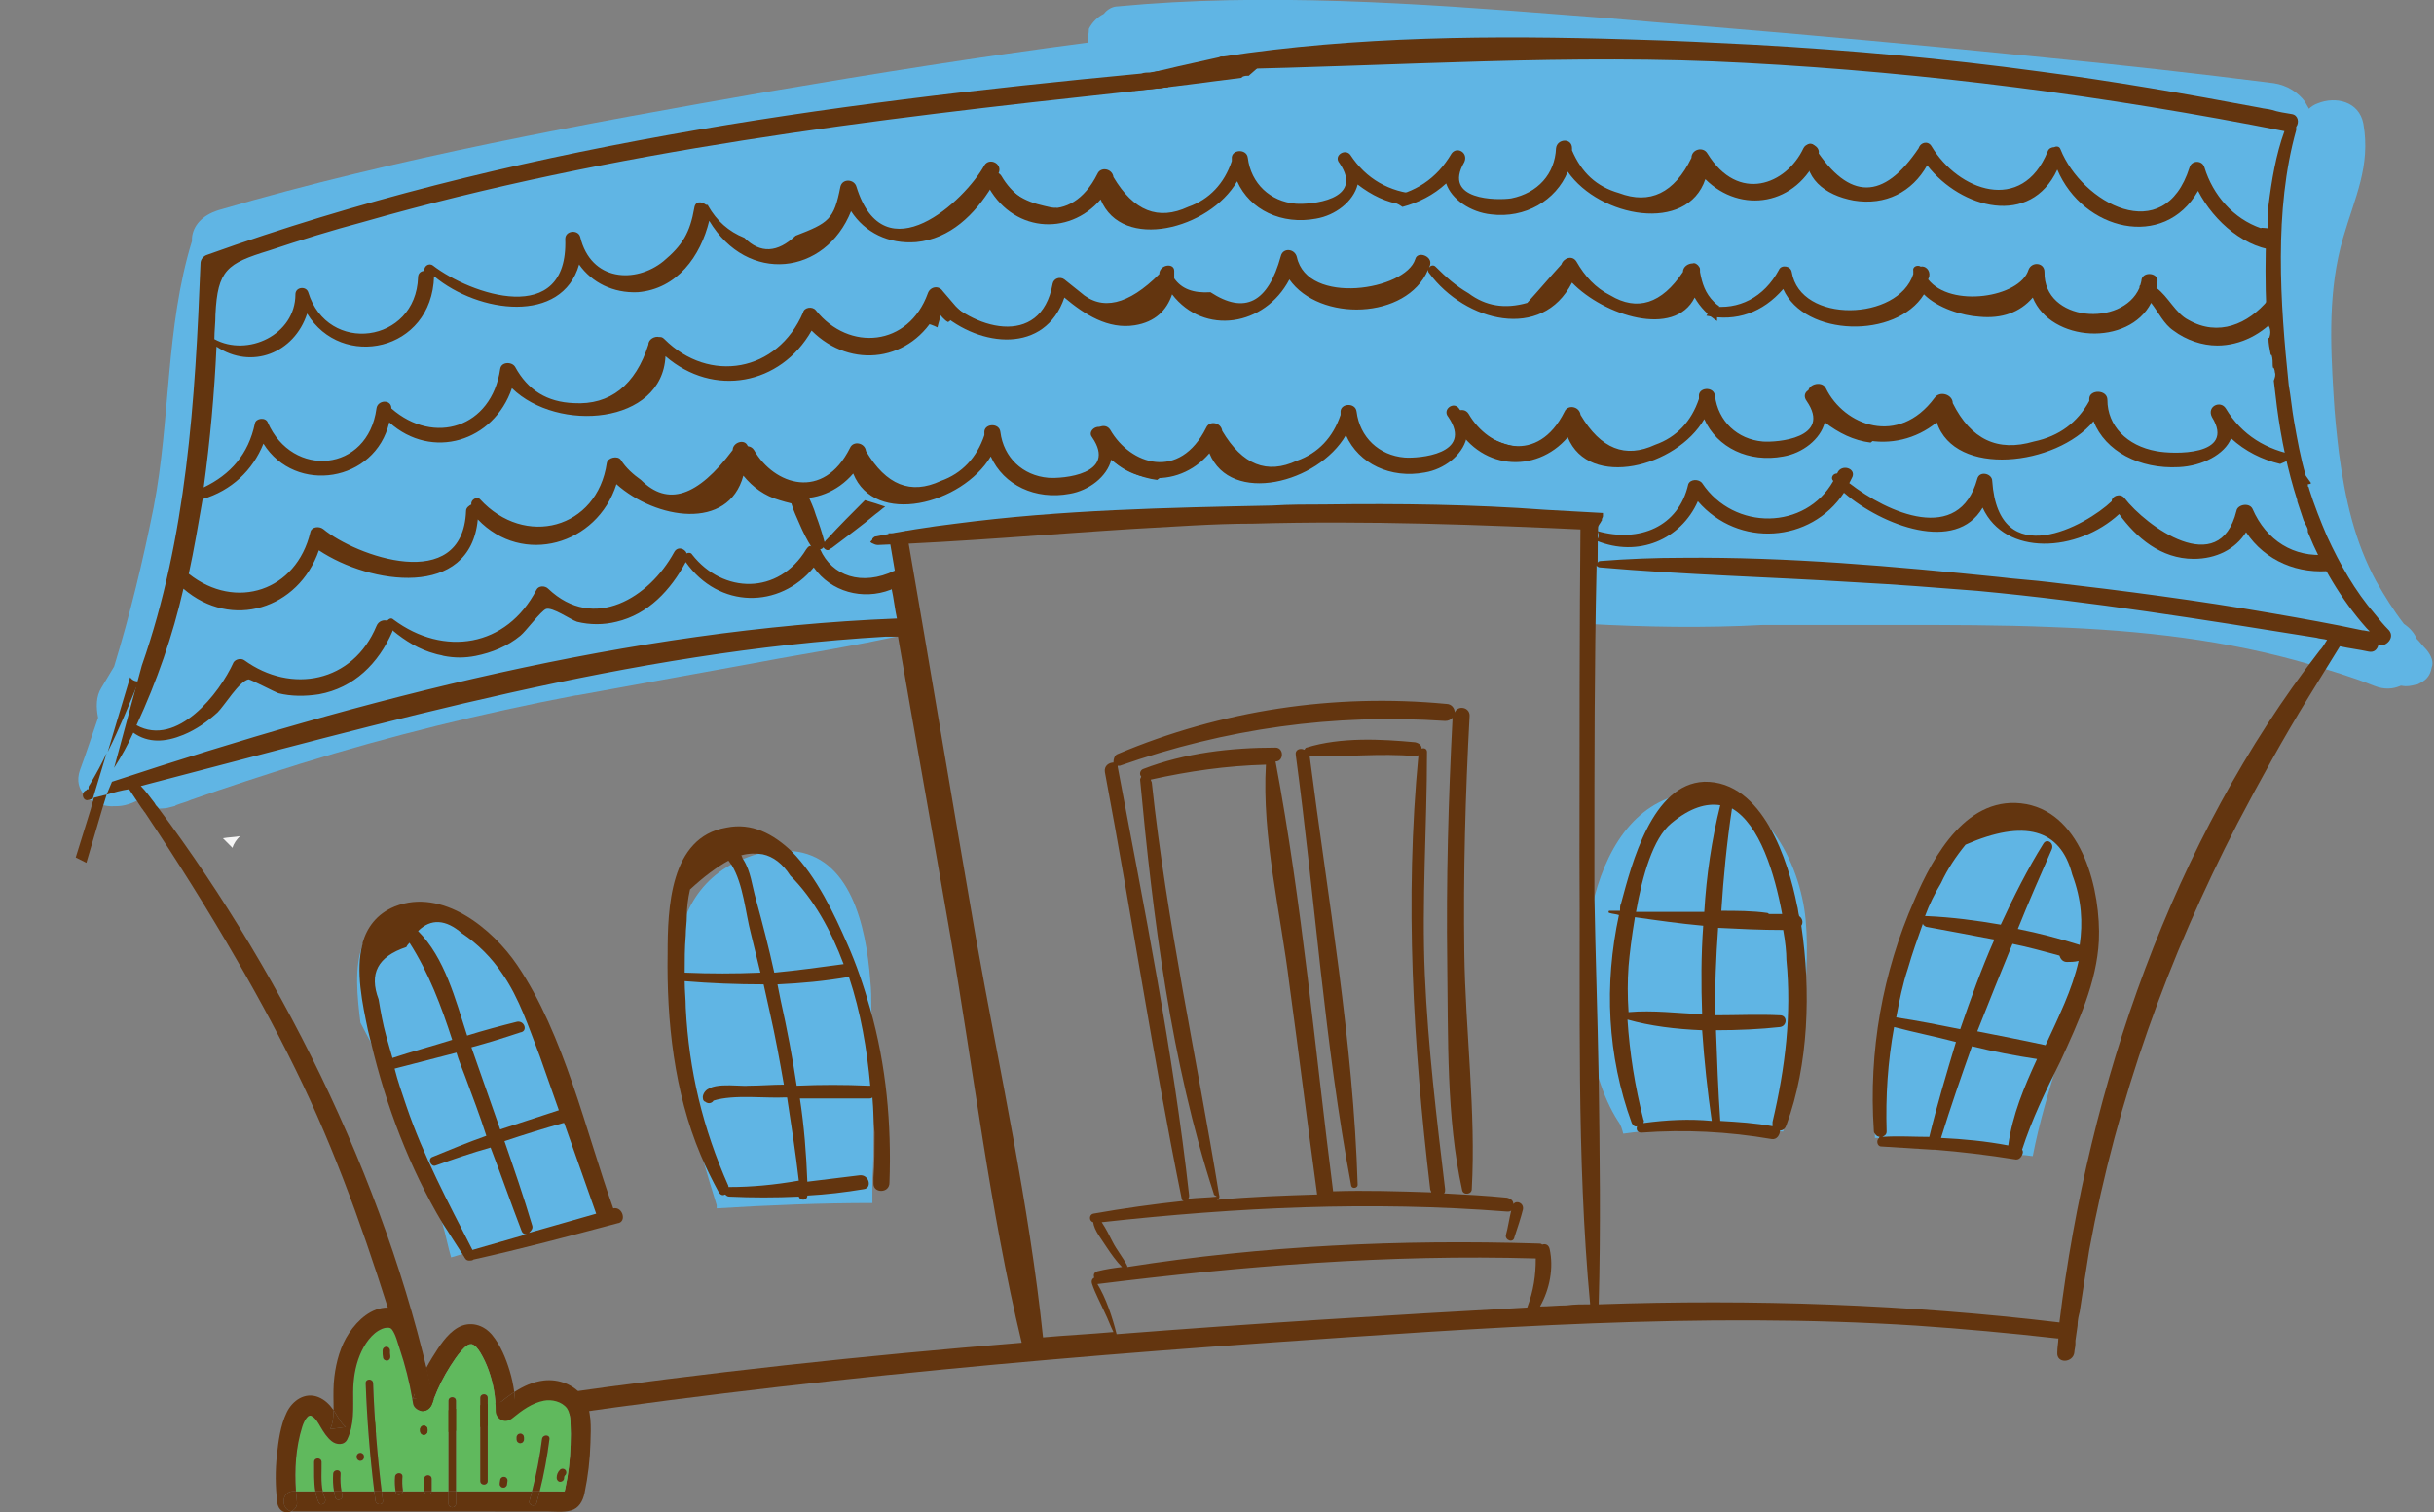 <svg width="309" height="192" viewBox="0 0 309 192" fill="none" xmlns="http://www.w3.org/2000/svg">
<rect x="0" y="0" width="309" height="192" fill="#808080" stroke="none"/>
<g clip-path="url(#clip0)">
<path d="M308.021 82.455C307.615 82.049 307.208 81.507 306.802 81.101C306.531 80.424 305.99 79.747 305.177 79.205C303.824 77.445 302.74 75.685 301.657 73.79C298.949 68.78 297.731 63.5 296.918 57.407C296.648 55.105 296.377 52.668 296.241 50.096C295.835 43.461 295.565 36.692 297.46 30.193C298.949 25.048 300.98 21.121 300.033 15.706C299.491 12.862 296.512 12.185 294.211 13.133C293.804 13.268 293.398 13.539 293.127 13.81C292.992 13.539 292.721 13.133 292.586 12.862C291.773 11.779 290.42 10.831 288.659 10.561C279.046 9.342 269.434 8.259 259.685 7.311C244.927 5.822 230.169 4.468 215.411 3.249C209.996 2.843 204.445 2.302 198.758 1.895C179.803 0.406 160.442 -0.948 141.893 0.812C141.216 0.812 140.539 1.218 140.133 1.76C139.32 2.166 138.643 2.843 138.237 3.656C138.237 4.197 138.102 4.739 138.102 5.416C124.562 7.176 111.023 9.342 97.484 11.644C74.196 15.706 50.367 20.038 27.756 26.672C25.59 27.349 24.506 28.703 24.371 30.193C24.371 30.328 24.371 30.463 24.371 30.599C20.986 41.566 21.663 53.345 19.497 64.447C18.143 71.217 16.518 77.987 14.487 84.621C13.946 85.569 13.404 86.381 12.863 87.329C12.186 88.412 12.185 89.766 12.456 91.12C11.644 93.422 10.967 95.588 10.155 97.754C9.207 100.462 11.509 102.222 14.081 102.358C14.623 102.358 15.3 102.358 15.841 102.222C16.383 102.087 16.789 101.951 17.331 101.681C18.143 102.358 19.361 102.764 20.715 102.628C21.122 102.628 21.528 102.493 22.069 102.358C22.069 102.358 22.205 102.358 22.34 102.222C23.017 101.951 23.694 101.816 24.236 101.545C28.839 99.921 33.442 98.431 38.181 96.942C49.554 93.422 61.063 90.578 73.113 88.277H73.248C80.695 86.923 88.141 85.569 95.588 84.215C99.785 83.402 104.118 82.725 108.315 81.913C110.617 81.507 112.918 80.965 115.22 80.559C114.949 78.934 115.085 77.039 114.949 75.414C114.814 73.383 114.272 71.488 113.595 69.592C113.325 68.915 113.866 68.103 114.543 67.968C114.679 67.968 114.814 67.968 114.949 67.968C115.22 67.697 115.626 67.426 116.168 67.426C120.23 67.968 124.292 67.832 128.218 67.832C128.895 67.832 129.436 67.832 130.113 67.832C130.113 67.155 130.52 66.478 131.467 66.478C138.102 66.478 144.736 65.937 151.37 65.937C157.192 65.937 163.15 65.124 168.971 64.989C174.929 64.853 180.886 65.531 186.843 65.666C189.687 65.801 192.53 65.937 195.373 65.801C196.998 65.666 199.164 65.395 200.518 66.478C202.143 67.697 201.466 69.592 201.06 71.352C200.518 73.925 201.06 76.633 201.466 79.205C208.913 79.611 216.359 79.747 223.806 79.341C226.514 79.341 229.086 79.341 231.794 79.341C234.773 79.341 237.887 79.341 240.865 79.341C247.5 79.341 253.999 79.341 260.498 79.611C271.735 80.018 282.702 81.236 293.263 84.35C295.971 85.163 298.679 85.975 301.386 87.058C302.74 87.6 303.824 87.464 304.771 87.058C304.771 87.058 304.771 87.058 304.907 87.058C305.584 87.194 306.125 87.058 306.667 86.923C306.938 86.923 307.073 86.787 307.344 86.652C308.156 86.246 308.562 85.569 308.698 84.756C308.968 84.079 308.698 83.267 308.021 82.455Z" fill="#60B5E4"/>
<path d="M58.219 82.861C57.542 82.996 56.865 83.132 56.188 83.132C54.564 83.403 52.803 83.673 51.043 84.079C51.314 83.809 51.45 83.403 51.585 83.132C52.803 83.132 53.887 82.996 55.105 82.996C56.459 82.861 57.948 82.861 59.302 82.726C59.032 82.726 58.625 82.861 58.219 82.861Z" fill="#60B5E4"/>
<path d="M206.069 14.216C204.715 13.945 203.361 13.675 202.143 13.404C203.497 13.539 204.851 13.539 206.205 13.675C206.069 13.945 206.069 14.081 206.069 14.216Z" fill="#60B5E4"/>
<path d="M284.597 68.509C284.868 68.103 285.139 67.697 285.274 67.155C285.41 67.697 285.681 68.238 285.816 68.645C285.41 68.645 285.004 68.645 284.597 68.509Z" fill="#60B5E4"/>
<path d="M215.14 100.598C223.806 99.921 228.544 109.534 229.221 116.709C230.034 125.375 227.732 134.988 226.378 143.653C219.744 143.247 212.703 142.976 206.069 143.924C205.934 143.382 205.798 142.84 205.392 142.299C204.444 140.809 203.632 139.049 202.955 136.883C200.924 130.384 200.518 121.313 202.413 113.866C204.309 106.69 208.371 101.139 215.14 100.598Z" fill="#60B5E4"/>
<path d="M256.707 146.631C250.614 145.684 244.521 145.007 238.428 144.465C238.293 144.465 238.158 144.465 238.022 144.465C238.022 144.33 238.022 144.194 238.022 144.059C238.699 133.092 239.241 117.657 246.417 109.263C250.749 104.118 258.196 102.358 262.528 108.45C266.861 114.543 264.559 122.667 261.581 128.624C260.904 130.113 261.175 131.603 261.987 132.55C261.716 133.227 261.581 133.904 261.31 134.581C260.091 138.508 258.873 142.57 258.06 146.767C257.79 146.767 257.248 146.631 256.707 146.631Z" fill="#60B5E4"/>
<path d="M87.058 116.303C88.141 113.595 90.037 111.294 92.745 109.804C93.286 109.534 93.828 109.263 94.505 108.992C95.182 108.721 95.859 108.45 96.671 108.315H96.806C98.16 108.044 99.379 107.909 100.597 108.044C107.909 108.721 109.94 117.386 110.481 124.427C110.617 125.645 110.617 126.864 110.617 128.082C110.887 133.363 110.887 138.643 110.887 143.924V144.059C110.887 145.954 110.887 147.715 110.752 149.61C110.752 149.881 110.752 150.152 110.752 150.422C110.752 151.235 110.752 151.912 110.752 152.724C104.253 152.724 97.619 152.995 90.984 153.401C90.984 153.266 90.984 153.13 90.984 152.995C90.443 151.235 89.766 149.068 89.089 146.631C86.381 137.425 83.538 124.698 87.058 116.303Z" fill="#60B5E4"/>
<path d="M46.034 119.959C46.034 119.823 46.034 119.823 46.034 119.959C46.711 118.063 47.929 116.574 49.96 115.897C56.324 113.731 62.823 118.876 66.207 123.75C72.3 132.821 74.06 144.601 77.445 154.89C71.082 155.838 64.718 157.192 58.625 159.223C58.219 159.358 57.678 159.494 57.271 159.629C56.865 158.275 56.594 156.786 56.188 155.432C55.917 154.62 55.647 153.807 55.511 152.86C53.616 146.496 51.043 140.403 48.065 134.446C47.794 133.769 47.388 133.092 47.117 132.415C46.711 131.603 46.169 130.655 45.763 129.843C45.357 126.593 44.951 122.802 46.034 119.959Z" fill="#60B5E4"/>
<path d="M30.463 106.149C30.057 106.555 29.651 107.096 29.516 107.638C29.11 107.232 28.703 106.826 28.297 106.419C28.974 106.284 29.787 106.284 30.463 106.149Z" fill="#F5F5F5"/>
<path d="M11.373 99.65C11.238 99.785 11.238 99.921 11.238 100.191C11.102 100.191 10.967 100.191 10.967 100.327C10.154 100.598 10.561 101.816 11.238 101.545C11.373 101.545 11.644 101.41 11.779 101.41L13.539 95.588C12.998 96.806 12.185 98.296 11.373 99.65Z" fill="#63350F"/>
<path d="M16.518 85.975L13.675 95.453C15.164 92.474 16.383 89.495 17.601 86.517C17.195 86.517 16.789 86.381 16.518 85.975Z" fill="#63350F"/>
<path d="M11.508 102.764L9.613 108.857L10.967 109.534L12.998 102.628L13.54 100.868C12.998 101.004 12.456 101.139 11.915 101.275L11.508 102.764Z" fill="#63350F"/>
<path d="M215.547 63.635C220.692 69.592 229.898 68.915 234.096 62.552C238.97 66.749 248.312 70.269 251.697 64.447C254.54 70.675 263.747 70.134 269.027 65.26C271.194 68.238 274.308 70.946 278.505 70.946C281.348 70.946 283.785 69.728 285.139 67.561C287.576 71.217 291.773 72.977 296.241 72.436C295.971 71.759 295.7 71.082 295.429 70.405C291.232 70.811 287.712 68.645 285.951 64.583C285.545 63.77 284.056 64.041 283.921 64.854C281.754 73.654 272.412 66.749 269.704 63.229C269.163 62.552 268.079 62.958 268.079 63.635C264.83 66.749 253.728 72.842 252.915 61.062C252.915 60.115 251.291 59.709 251.02 60.792C248.718 69.186 239.647 65.124 234.773 61.333C234.908 61.062 235.043 60.792 235.179 60.521C235.585 59.438 233.825 58.896 233.283 59.979C233.283 59.979 233.283 60.115 233.148 60.115C232.742 60.115 232.336 60.656 232.742 61.062C229.221 67.291 220.15 67.426 216.088 61.333C215.682 60.792 214.599 60.792 214.328 61.469C213.11 66.885 208.1 68.915 202.82 67.426C202.82 67.561 202.955 67.697 202.955 67.968C202.955 68.238 202.82 68.374 202.684 68.645C207.965 70.811 213.38 68.509 215.547 63.635Z" fill="#63350F"/>
<path d="M227.461 34.525C227.326 33.713 226.107 33.578 225.837 34.255C223.941 37.775 220.692 39.4 217.171 38.858C217.036 39.264 216.901 39.67 216.63 40.077C220.421 40.889 223.806 39.67 226.378 36.692C229.086 42.784 240.73 43.055 244.25 37.369C246.01 39.129 249.124 40.077 251.291 40.212C254.134 40.483 256.436 39.67 258.06 37.775C260.362 43.461 270.246 44.003 273.089 38.452C274.037 39.67 274.714 41.16 275.932 41.972C277.557 43.191 279.588 43.867 281.483 43.867C284.462 43.867 287.305 42.378 289.201 40.077C289.066 40.077 289.065 40.077 288.93 39.941C288.659 39.806 288.389 39.4 288.389 39.129C288.389 38.993 288.389 38.993 288.253 38.858C288.253 38.993 288.389 39.129 288.389 39.129C288.253 38.858 288.253 38.723 288.118 38.452C288.118 38.316 287.982 38.181 287.982 38.046C285.41 41.16 281.619 42.784 277.828 40.618C276.203 39.806 275.255 37.639 273.766 36.556C273.766 36.285 273.901 36.015 273.901 35.744C274.037 34.661 272.141 34.39 271.871 35.473C271.871 35.744 271.735 36.015 271.735 36.15C271.6 36.285 271.6 36.421 271.6 36.556C269.433 41.566 259.414 40.889 259.55 34.525C259.55 33.307 257.925 33.171 257.519 34.255C256.436 37.775 247.635 39.129 244.792 35.473C244.792 35.338 244.927 35.202 244.927 35.067C245.063 34.255 244.386 33.713 243.844 33.848C243.438 33.578 242.761 33.848 242.896 34.39C242.896 34.525 242.896 34.661 242.896 34.796C241.001 40.754 228.545 41.16 227.461 34.525Z" fill="#63350F"/>
<path d="M147.173 34.796C143.247 38.723 139.862 39.535 137.154 37.098C136.477 36.556 135.8 36.015 135.123 35.473C134.581 35.067 133.769 35.338 133.634 36.015C132.144 44.409 123.208 41.701 119.417 37.233C118.876 36.692 117.793 36.962 117.928 37.775C117.793 38.858 117.657 39.941 117.522 41.024C118.063 41.16 118.469 41.295 119.011 41.566C119.146 40.889 119.417 40.347 119.417 39.67C124.427 44.138 132.686 44.951 135.123 37.775C137.695 39.941 140.674 41.837 144.059 41.295C146.631 40.889 148.121 39.4 148.798 37.369C152.859 42.649 160.577 41.431 163.691 35.473C167.482 40.889 178.584 40.618 181.292 34.255C181.292 34.39 181.292 34.525 181.428 34.661C186.031 40.889 195.779 43.326 199.57 35.879C203.632 40.077 212.568 42.92 215.141 37.775C215.818 38.993 216.901 40.077 217.984 40.754C217.984 40.483 217.984 40.077 217.984 39.806C217.984 39.4 218.119 39.129 218.255 38.858C217.984 38.723 217.713 38.452 217.578 38.316C216.494 37.233 216.088 36.015 215.818 34.525V34.39C215.818 34.119 215.818 33.984 215.682 33.848C215.547 33.578 215.141 33.307 214.87 33.442C214.328 33.442 213.651 33.848 213.651 34.525C210.943 38.587 207.829 39.535 204.444 37.504C202.549 36.556 201.195 35.067 200.112 33.171C199.57 32.359 198.487 32.765 198.216 33.578C196.727 35.202 195.373 36.827 193.884 38.452C191.04 39.264 188.603 38.858 186.437 37.233C184.812 36.285 183.594 35.202 182.24 33.848C181.969 33.578 181.563 33.713 181.428 33.984C181.428 33.848 181.563 33.713 181.563 33.578C181.834 32.495 179.938 31.817 179.667 32.901C178.449 36.827 165.993 38.858 164.639 32.63C164.368 31.547 162.879 31.411 162.608 32.495C160.983 38.452 158.004 39.941 153.672 37.098C151.506 37.233 150.016 36.692 149.068 35.338C149.068 35.067 149.068 34.661 149.068 34.39C149.068 33.307 147.173 33.578 147.173 34.796Z" fill="#63350F"/>
<path d="M279.859 21.257C279.588 20.309 278.234 20.309 277.963 21.257C274.714 31.547 264.289 25.725 261.581 18.955C261.445 18.549 261.039 18.549 260.768 18.684C260.498 18.684 260.091 18.82 259.956 19.226C256.707 27.214 248.583 24.235 245.198 18.549C244.792 17.872 243.844 18.007 243.573 18.82C239.105 25.454 234.773 25.454 230.44 18.82C230.44 18.143 229.357 18.007 229.357 18.684C228.815 22.611 231.659 24.777 235.314 25.454C239.376 26.131 242.761 24.371 244.657 20.986C248.989 26.537 257.79 28.839 261.175 21.528C264.424 29.245 274.714 31.817 279.047 24.235C281.077 28.162 285.139 31.682 289.472 31.817C289.472 31.682 289.472 31.547 289.472 31.276C289.472 31.411 289.472 31.411 289.472 31.547C289.472 31.14 289.472 30.734 289.472 30.464C289.472 30.057 289.472 29.651 289.607 29.245C288.118 28.974 286.899 28.839 287.035 28.974C283.514 27.756 280.942 24.777 279.859 21.257Z" fill="#63350F"/>
<path d="M303.282 80.018C302.605 79.341 302.063 78.664 301.522 77.987C298.949 75.008 297.054 71.623 295.429 68.103C294.617 66.207 293.804 64.177 293.127 62.01C293.127 61.875 293.127 61.875 292.992 61.739C292.992 61.604 292.992 61.604 292.992 61.469C293.127 61.469 293.263 61.469 293.398 61.333L292.721 60.386C292.044 58.084 291.638 55.782 291.232 53.48C290.961 51.991 290.826 50.366 290.555 48.877C289.472 38.452 288.659 26.672 291.503 16.518C291.503 16.383 291.503 16.247 291.503 16.112C291.909 15.57 291.773 14.622 290.961 14.487C290.149 14.352 289.201 14.216 288.388 13.945C287.847 13.81 287.441 13.81 286.899 13.675C277.557 11.915 268.215 10.29 258.873 9.071C246.958 7.447 234.908 6.363 222.858 5.686C217.578 5.416 212.297 5.145 206.881 5.009C189.686 4.468 172.085 4.603 155.296 7.176C155.161 7.176 154.89 7.176 154.755 7.311C154.755 7.717 154.755 8.259 154.62 8.665H154.755C154.89 8.665 154.89 8.8 155.026 8.936C155.026 8.936 155.026 8.936 155.026 8.8H155.161C177.366 8.394 199.435 6.77 221.639 7.988C244.656 9.207 267.402 12.185 290.013 16.653C288.93 19.632 288.388 22.881 287.982 26.131V26.266C287.982 26.402 287.982 26.672 287.982 26.808C287.982 26.672 287.982 26.537 287.982 26.537C287.982 26.943 287.982 27.349 287.982 27.756C287.982 28.297 287.982 28.703 287.847 29.245C287.847 29.38 287.711 29.516 287.711 29.516C287.576 32.765 287.576 36.015 287.711 39.264C287.711 39.4 287.847 39.535 287.847 39.67C287.847 40.076 287.711 40.483 287.847 40.889V41.024C287.982 41.16 287.982 41.43 288.118 41.566C288.253 41.972 288.253 42.378 288.118 42.784C288.118 42.784 288.118 42.92 287.982 42.92C287.982 43.597 288.118 44.274 288.253 44.951C288.253 44.951 288.253 45.086 288.388 45.086C288.524 45.492 288.524 46.034 288.524 46.44C288.524 46.575 288.524 46.711 288.659 46.711C288.659 46.575 288.524 46.575 288.524 46.44C288.659 46.711 288.795 46.981 288.795 47.252C288.93 47.658 288.795 47.929 288.659 48.335C288.795 49.419 288.93 50.637 289.065 51.72C289.607 55.782 290.419 59.709 291.638 63.499C291.638 63.499 291.638 63.499 291.638 63.635C291.909 64.447 292.179 65.26 292.45 66.072C292.586 66.343 292.721 66.614 292.856 66.884C292.992 67.155 292.992 67.291 292.992 67.561C294.752 71.894 297.189 76.091 300.438 79.747C300.574 79.882 300.709 80.018 300.845 80.153C300.574 80.153 300.168 80.018 299.897 80.018C296.106 79.205 292.315 78.528 288.388 77.851C279.046 76.227 269.704 75.008 260.362 73.925C258.196 73.654 255.894 73.519 253.728 73.248C240.459 71.894 226.92 70.675 213.516 70.811C210.131 70.811 206.611 70.946 203.226 71.217C202.955 71.217 202.82 71.352 202.82 71.488C202.82 69.592 202.82 67.561 202.955 65.666H201.06C200.924 65.666 200.789 65.666 200.653 65.53C200.518 79.882 200.518 94.369 200.518 108.721C200.653 127.541 200.112 146.767 201.872 165.586C200.924 165.586 199.841 165.586 198.893 165.722C197.81 165.722 196.592 165.857 195.508 165.857C196.727 163.691 197.269 160.983 196.727 158.546C196.592 158.004 196.185 157.869 195.779 158.004C195.644 157.869 195.508 157.869 195.238 157.869C177.772 157.327 160.306 158.14 143.111 160.848V160.712C142.569 159.629 141.757 158.681 141.216 157.598C140.809 156.786 140.403 155.973 139.862 155.161C157.057 153.266 173.981 152.453 191.311 153.807C191.582 153.807 191.717 153.807 191.853 153.672C191.582 154.755 191.447 155.838 191.176 156.786C191.04 157.463 192.124 157.869 192.259 157.057C192.665 155.838 193.071 154.619 193.342 153.536C193.477 152.724 192.53 152.318 192.124 152.859C192.124 152.453 191.853 152.182 191.311 152.047C188.603 151.776 185.895 151.641 183.323 151.505C183.458 151.37 183.458 151.235 183.458 150.964C182.375 141.892 181.292 132.956 180.886 123.75C180.48 114.272 181.157 104.93 181.157 95.452C181.157 95.046 180.75 94.911 180.48 95.046C180.48 94.64 180.209 94.369 179.667 94.234C175.335 93.828 170.19 93.557 165.857 94.911C165.722 94.911 165.722 95.046 165.586 95.182C165.045 94.911 164.368 95.182 164.503 95.859C166.94 114.001 168.159 132.55 171.544 150.558C171.679 150.964 172.356 150.828 172.356 150.422C171.815 132.28 168.565 114.001 166.263 95.994C170.731 96.129 175.199 95.588 179.667 95.994C179.803 95.994 179.938 95.994 180.074 95.859C178.313 114.272 179.397 132.686 181.563 150.964C181.563 151.099 181.698 151.235 181.698 151.37C177.501 151.235 173.439 151.099 169.242 151.235C166.94 133.227 165.316 114.678 161.931 96.671C163.014 96.671 163.014 94.911 161.931 94.911C156.244 94.911 150.422 95.588 145.142 97.619C144.736 97.754 144.6 98.296 144.871 98.567C144.871 98.702 144.736 98.837 144.736 98.973C146.36 116.438 148.662 134.852 154.078 151.505C154.078 151.776 154.349 151.776 154.484 151.912C153.266 152.047 152.047 152.047 150.828 152.182C150.964 152.047 150.964 151.912 150.964 151.776C148.933 133.498 145.277 115.355 141.893 97.348C141.893 97.348 141.893 97.348 141.893 97.213C141.893 97.213 142.028 97.213 142.163 97.213C155.703 92.474 169.242 90.578 183.458 91.526C183.865 91.526 184.135 91.391 184.406 91.12C183.865 101.545 183.594 111.835 183.729 122.26C183.865 131.738 183.594 141.892 185.625 151.099C185.76 151.776 186.843 151.641 186.843 150.964C187.385 141.08 186.031 130.926 185.895 120.906C185.76 110.887 186.031 100.868 186.572 90.849C186.572 89.766 185.083 89.495 184.677 90.443C184.677 89.901 184.271 89.36 183.594 89.36C169.377 88.006 155.026 90.172 141.893 95.723C141.486 95.859 141.351 96.4 141.351 96.806C140.809 96.806 140.132 97.213 140.268 98.025C143.653 116.032 146.361 134.175 150.016 152.182C150.016 152.318 150.152 152.453 150.287 152.453C146.496 152.859 142.569 153.401 138.778 154.078C138.237 154.213 138.237 155.026 138.778 155.161C138.914 156.244 139.862 157.327 140.539 158.41C141.08 159.223 141.757 160.171 142.434 160.848C141.351 160.983 140.403 161.118 139.32 161.389C138.914 161.525 138.778 161.795 138.914 162.202C138.643 162.337 138.508 162.608 138.643 163.014C139.049 164.232 139.726 165.451 140.268 166.67C140.674 167.482 140.945 168.294 141.351 169.107C138.372 169.377 135.394 169.513 132.415 169.784C130.655 152.859 126.864 135.8 123.885 119.011C120.906 101.816 118.063 84.621 115.085 67.426C114.408 67.561 113.866 67.832 113.054 67.697C112.918 67.697 112.918 67.697 112.783 67.697C113.054 69.322 113.324 70.811 113.595 72.436C109.398 74.466 105.607 73.112 104.118 69.728C104.253 69.728 104.524 69.592 104.524 69.457C104.659 69.728 105.065 69.998 105.336 69.728C105.472 69.592 105.607 69.592 105.742 69.457C107.503 68.103 109.398 66.749 111.158 65.26C111.564 64.989 111.971 64.583 112.377 64.312C111.971 64.177 111.564 64.041 111.158 63.906C110.752 63.77 110.21 63.635 109.804 63.499C108.179 65.124 106.555 66.749 105.065 68.374C104.93 68.509 104.795 68.644 104.795 68.644C104.795 68.644 104.795 68.78 104.659 68.78C104.388 67.697 103.982 66.478 103.576 65.395C103.305 64.447 102.899 63.635 102.493 62.687C102.493 62.552 102.358 62.281 102.222 62.146C102.222 62.01 102.087 62.01 102.087 61.875C101.951 61.875 101.681 61.875 101.545 61.875C101.139 61.875 100.733 61.739 100.462 61.604C100.327 61.469 100.056 61.469 99.921 61.333C99.785 61.198 99.514 61.198 99.379 61.062C99.108 60.927 98.973 60.792 98.837 60.656C98.702 60.521 98.567 60.521 98.296 60.386C96.942 59.438 95.723 58.219 94.911 56.594C94.505 55.647 93.015 56.188 93.015 57.136C88.547 63.093 84.756 64.312 81.371 60.927C80.424 60.25 79.476 59.438 78.799 58.355C78.393 57.813 77.174 58.084 77.039 58.761C75.82 67.155 66.614 69.592 60.927 63.364C60.521 62.958 59.709 63.499 59.844 64.041C59.573 64.177 59.167 64.447 59.167 64.853C58.761 75.55 45.086 70.54 41.024 67.155C40.483 66.749 39.535 66.884 39.4 67.561C37.639 75.008 29.922 77.581 23.965 72.842C24.642 69.728 25.183 66.478 25.725 63.364C29.38 62.281 32.088 59.709 33.442 56.324C37.504 62.823 47.658 61.198 49.419 53.616C54.834 58.49 62.687 56.053 64.989 49.283C70.811 54.97 84.079 53.887 84.486 45.221C90.578 50.502 99.108 48.877 103.035 41.972C108.044 46.981 115.762 45.898 119.011 39.535C119.282 39.806 119.417 40.076 119.688 40.347C119.959 40.618 120.094 40.753 120.365 40.889C120.636 40.753 120.771 40.483 121.042 40.347C121.313 40.076 121.719 39.806 121.99 39.535L121.313 38.858L119.688 36.962C119.146 36.15 118.063 36.421 117.792 37.233C115.355 44.003 107.773 44.68 103.576 39.4C103.17 38.858 102.087 38.993 101.951 39.67C98.702 47.252 90.037 48.742 84.35 43.055C84.079 42.784 83.944 42.784 83.673 42.784C83.132 42.649 82.319 43.055 82.319 43.732C80.695 48.877 77.445 51.45 72.842 51.179C69.457 51.043 67.02 49.554 65.395 46.575C64.989 45.898 63.635 45.898 63.5 46.846C62.416 54.293 55.105 56.594 49.689 51.856C49.689 50.637 47.929 50.773 47.794 51.856C46.711 59.979 37.098 60.792 33.984 53.616C33.713 52.939 32.494 53.074 32.359 53.751C31.547 57.678 29.245 60.25 25.86 61.875C26.672 55.917 27.214 49.96 27.485 44.003C31.953 46.981 37.369 44.815 38.993 39.806C43.326 46.981 54.834 44.68 55.105 35.067C60.792 39.806 71.352 41.16 73.519 33.578C75.143 35.879 77.851 37.233 80.965 37.098C85.975 36.692 88.954 32.494 90.037 28.026C94.911 36.15 104.795 34.931 108.044 26.808C109.804 29.516 112.783 31.005 116.303 30.734C120.636 30.328 123.75 27.214 125.916 23.694C126.999 25.725 129.03 27.349 131.196 28.026C131.603 28.162 132.144 28.297 132.55 28.297C132.821 28.026 133.092 27.62 133.363 27.349C133.498 27.214 133.769 26.943 133.904 26.808C134.04 26.672 134.175 26.537 134.175 26.402C133.633 26.402 133.092 26.266 132.55 26.131C130.113 25.589 128.082 24.506 126.728 22.069C127.405 20.851 125.645 19.903 124.968 20.986C122.531 25.454 112.241 35.067 108.721 23.694C108.45 22.746 106.961 22.611 106.69 23.694C105.878 27.891 105.201 28.297 101.004 29.922C98.702 32.088 96.536 32.224 94.505 30.193C92.474 29.38 90.984 28.026 89.901 26.131C89.901 25.995 89.766 25.995 89.63 25.995C89.089 25.589 88.277 25.454 88.141 26.402C87.6 29.516 86.652 31.14 84.215 33.171C80.695 36.015 75.008 35.744 73.654 30.057C73.383 29.11 71.759 29.245 71.759 30.328C72.165 41.701 59.709 37.368 54.97 33.713C54.428 33.307 53.751 33.848 53.887 34.39C53.48 34.39 53.074 34.661 53.074 35.202C52.803 43.597 41.566 45.086 39.129 37.098C38.858 36.285 37.504 36.421 37.504 37.368C37.504 42.514 31.411 45.357 27.214 43.055C27.214 41.972 27.349 41.024 27.349 39.941C27.62 34.255 28.839 33.442 34.119 31.817C38.181 30.463 42.107 29.245 46.169 28.162C77.851 19.09 110.617 15.164 143.246 11.644C144.465 11.508 145.684 11.373 146.902 11.238H147.037C147.444 11.238 147.714 11.102 148.121 11.102C148.256 11.102 148.256 11.102 148.391 10.967C148.527 10.967 148.662 10.831 148.798 10.831C148.798 10.831 148.798 10.831 148.933 10.831C148.933 10.561 148.798 10.29 148.798 10.019C148.662 9.613 148.391 9.342 148.256 8.936C147.444 8.936 146.767 9.071 145.954 9.207C145.684 9.207 145.277 9.207 144.871 9.342C104.795 13.133 64.312 18.684 26.266 32.359C25.86 32.494 25.454 32.901 25.454 33.442C24.777 50.908 23.694 68.238 18.007 84.486L14.487 97.483C15.435 95.994 16.247 94.505 16.924 93.015C18.82 94.369 20.986 94.234 23.288 93.286C24.912 92.609 26.266 91.661 27.62 90.443C28.568 89.495 30.328 86.516 31.547 86.246C31.817 86.246 34.931 87.87 35.338 88.006C36.962 88.412 38.722 88.412 40.483 88.141C44.951 87.329 48.065 84.215 49.825 80.153C49.825 80.153 49.825 80.153 49.825 80.018C51.45 81.371 53.21 82.455 55.241 82.996C55.647 83.132 55.917 83.132 56.324 83.267C57.678 83.538 59.032 83.538 60.386 83.267C62.416 82.861 64.447 82.049 66.072 80.695C66.749 80.153 68.644 77.581 69.322 77.31C70.134 77.039 72.436 78.664 73.248 78.934C74.873 79.341 76.633 79.341 78.257 78.934C82.319 77.987 85.163 74.873 87.058 71.352C91.255 77.31 98.973 77.31 103.305 72.029C105.472 75.143 109.533 76.227 113.054 74.873C113.054 74.873 113.189 74.873 113.189 74.737C113.46 75.956 113.595 77.31 113.866 78.528H113.731C80.018 79.882 46.169 88.683 14.216 99.243L13.539 100.868C14.487 100.597 15.435 100.327 16.383 100.191C16.924 101.004 17.466 101.816 18.007 102.628C18.143 102.764 18.278 103.034 18.413 103.17C22.475 109.263 26.402 115.491 30.057 121.854C33.036 126.999 35.879 132.28 38.452 137.695C43.461 148.256 47.117 159.087 50.502 170.054C51.45 173.168 52.533 176.418 53.48 179.667C52.397 179.803 51.314 180.073 50.231 180.209C49.689 180.344 49.012 180.344 48.471 180.48C48.065 180.615 47.794 180.615 47.388 180.75L47.523 181.157L47.658 181.563L48.336 183.188C48.606 183.188 49.013 183.052 49.283 183.052C49.825 182.917 50.366 182.917 50.908 182.781C87.329 176.689 123.885 173.033 160.983 170.461C188.333 168.565 215.953 166.534 243.302 168.294C249.26 168.7 255.217 169.242 261.174 169.919H261.31C261.31 170.461 261.174 171.002 261.174 171.679C261.039 173.168 263.205 173.033 263.341 171.679C263.341 171.408 263.476 171.002 263.476 170.596V170.19L263.747 168.294C263.747 167.617 263.882 167.076 264.018 166.534C264.424 163.826 264.83 161.254 265.236 158.681C268.756 139.455 275.255 121.583 284.056 104.524C286.899 99.108 289.878 93.692 293.127 88.412C294.481 86.246 295.7 84.215 297.054 82.049C298.272 82.319 299.491 82.455 300.709 82.725C301.386 82.861 301.792 82.455 301.928 81.913C302.876 82.184 304.094 80.965 303.282 80.018ZM146.225 99.379C146.225 99.243 146.09 99.108 146.09 98.973C150.964 97.889 155.703 97.213 160.712 97.077C160.171 106.149 162.608 116.032 163.691 124.968C164.909 133.904 165.993 142.705 167.211 151.641C163.014 151.776 158.817 151.912 154.484 152.318C154.755 152.182 154.89 152.047 154.755 151.641C151.912 134.175 148.121 117.115 146.225 99.379ZM102.358 69.728C98.837 75.55 91.797 75.414 87.87 70.405C87.735 70.134 87.329 70.134 87.194 70.269C86.923 69.592 85.975 69.321 85.569 70.134C82.455 75.82 75.414 80.288 69.592 74.737C69.186 74.331 68.374 74.331 68.103 74.873C64.312 82.184 56.324 83.402 49.96 78.664C49.689 78.393 49.419 78.528 49.148 78.799C48.742 78.664 48.065 78.799 47.794 79.476C44.815 86.652 36.962 88.141 31.005 83.809C30.599 83.538 29.922 83.673 29.651 84.079C27.891 88.006 22.475 94.911 17.33 92.068C19.903 86.516 21.934 80.695 23.288 74.737C29.38 80.018 37.91 77.31 40.483 69.863C46.981 74.196 59.709 76.091 60.656 65.937C66.343 71.894 75.82 69.186 78.257 61.469C83.267 65.937 92.474 67.426 94.369 60.386C95.588 61.875 97.077 62.958 98.973 63.499C99.379 63.635 99.921 63.77 100.462 63.906C100.733 64.853 101.139 65.666 101.545 66.614C101.951 67.561 102.493 68.644 103.035 69.457C102.899 69.186 102.628 69.322 102.358 69.728ZM69.728 177.095C64.989 177.772 60.25 178.449 55.376 179.261C49.96 152.182 36.556 124.562 20.038 102.493C19.903 102.358 19.767 102.222 19.632 101.951C19.09 101.274 18.549 100.462 17.872 99.785C49.148 91.661 79.882 82.725 112.377 80.83C112.647 80.83 113.054 80.83 113.324 80.83H114.001C116.168 93.421 118.469 106.149 120.636 118.74C123.614 135.935 125.645 153.536 129.707 170.461C109.669 172.085 89.63 174.252 69.728 177.095ZM193.884 165.993C176.553 166.94 159.087 168.023 141.757 169.377C141.216 167.211 140.403 164.774 139.32 163.014C157.869 160.712 176.283 159.223 194.967 159.764C194.967 161.931 194.696 163.826 193.884 165.993ZM294.481 82.59C275.797 106.69 265.101 137.831 261.445 167.888C242.219 165.586 222.587 164.909 202.955 165.586C203.226 155.973 203.09 146.36 202.955 136.748C202.82 129.03 202.549 121.448 202.413 113.731C202.413 112.106 202.413 110.481 202.413 108.721C202.413 96.536 202.413 84.35 202.684 72.165V71.758C202.684 71.894 202.955 72.029 203.09 72.029C213.922 72.977 224.753 73.248 235.585 73.925C240.73 74.196 245.875 74.602 251.02 75.008C265.507 76.362 279.723 78.664 294.075 80.965C294.481 81.101 295.023 81.101 295.429 81.236C295.023 81.913 294.752 82.319 294.481 82.59Z" fill="#63350F"/>
<path d="M168.159 64.041C165.993 64.041 163.691 64.041 161.525 64.177C148.256 64.447 134.717 64.718 121.313 66.478C117.928 66.885 114.543 67.426 111.158 68.103C111.023 68.103 110.888 68.239 110.752 68.374C110.752 68.509 110.752 68.509 110.617 68.645L110.481 68.78L110.617 68.915C110.888 69.051 111.158 69.186 111.429 69.186C122.261 68.78 132.957 67.832 143.653 67.155C148.798 66.885 153.943 66.478 159.088 66.478C173.575 66.072 187.927 66.614 202.414 67.291L202.549 67.155C202.82 66.885 202.955 66.749 203.091 66.478C203.226 66.343 203.226 66.208 203.361 66.072V65.937C203.361 65.801 203.497 65.666 203.497 65.531C203.497 65.531 203.497 65.531 203.497 65.395V65.26V65.124C201.06 64.989 198.623 64.854 196.186 64.718C187.114 64.041 177.637 63.906 168.159 64.041Z" fill="#63350F"/>
<path d="M184.271 19.497C182.375 22.746 179.532 24.506 176.147 25.048C176.824 25.454 177.366 25.86 178.043 26.266C180.074 25.725 181.969 24.777 183.594 23.288C184.271 25.319 186.708 26.943 189.281 27.214C193.613 27.756 197.54 25.454 199.029 21.798C203.091 27.62 214.193 29.651 216.495 22.746C220.963 27.214 228.139 26.131 230.846 19.632C231.253 18.549 229.492 17.737 228.951 18.82C226.785 23.423 220.692 25.86 216.765 19.497C216.224 18.549 214.735 18.955 214.735 20.038C212.568 24.506 209.454 25.996 205.528 24.506C202.684 23.694 200.789 21.934 199.57 19.091C199.57 18.955 199.57 18.82 199.57 18.82C199.57 17.466 197.675 17.601 197.54 18.82C197.404 22.069 195.238 24.506 191.853 25.183C190.093 25.454 183.052 25.454 185.896 20.58C186.437 19.361 184.948 18.549 184.271 19.497Z" fill="#63350F"/>
<path d="M171.409 19.632C173.439 22.746 176.418 24.371 179.938 24.642C179.397 25.048 178.72 25.589 178.178 25.996C176.012 25.725 174.116 24.777 172.356 23.423C171.815 25.589 169.513 27.35 167.076 27.756C162.743 28.568 158.682 26.673 157.057 23.017C153.537 29.11 142.434 31.953 139.726 25.319C135.665 30.057 128.353 29.516 125.239 23.288C124.698 22.205 126.458 21.257 127.135 22.34C129.707 26.808 135.935 28.839 139.32 22.069C139.726 21.121 141.216 21.392 141.351 22.475C143.924 26.808 147.038 28.026 150.829 26.266C153.537 25.319 155.432 23.288 156.38 20.445C156.38 20.309 156.38 20.174 156.38 20.174C156.244 18.955 158.275 18.82 158.411 20.038C158.817 23.288 161.254 25.589 164.503 25.86C166.264 25.996 173.304 25.454 170.055 20.715C169.242 19.767 170.732 18.82 171.409 19.632Z" fill="#63350F"/>
<path d="M140.132 54.564C142.163 57.678 145.142 59.303 148.662 59.573C148.121 59.98 147.444 60.521 146.902 60.927C144.736 60.656 142.84 59.709 141.08 58.355C140.538 60.521 138.237 62.281 135.8 62.687C131.467 63.5 127.405 61.604 125.781 57.949C122.125 64.041 111.023 66.885 108.315 60.115C104.253 64.854 96.942 64.312 93.828 58.084C93.286 57.001 95.046 56.053 95.723 57.136C98.296 61.604 104.524 63.635 107.909 56.865C108.315 55.918 109.804 56.188 109.94 57.272C112.512 61.604 115.626 62.823 119.417 61.063C122.125 60.115 124.02 58.084 124.968 55.241C124.968 55.105 124.968 54.97 124.968 54.97C124.833 53.751 126.864 53.616 126.999 54.834C127.405 58.084 129.842 60.386 133.092 60.656C134.852 60.792 141.892 60.25 138.643 55.511C137.966 54.699 139.455 53.616 140.132 54.564Z" fill="#63350F"/>
<path d="M185.219 51.856C187.25 54.97 190.228 56.595 193.748 56.865C193.207 57.272 192.53 57.813 191.988 58.219C189.822 57.949 187.926 57.001 186.166 55.647C185.625 57.813 183.323 59.573 180.886 59.979C176.553 60.792 172.492 58.896 170.867 55.241C167.347 61.333 156.244 64.177 153.536 57.542C149.475 62.281 142.163 61.739 139.049 55.511C138.508 54.428 140.268 53.48 140.945 54.564C143.517 59.032 149.745 61.063 153.13 54.293C153.536 53.345 155.026 53.616 155.161 54.699C157.734 59.032 160.848 60.25 164.639 58.49C167.347 57.542 169.242 55.511 170.19 52.668C170.19 52.533 170.19 52.397 170.19 52.397C170.054 51.179 172.085 51.043 172.221 52.262C172.627 55.511 175.064 57.813 178.314 58.084C180.074 58.219 187.114 57.678 183.865 52.939C183.052 51.991 184.542 50.908 185.219 51.856Z" fill="#63350F"/>
<path d="M230.711 49.825C232.742 52.939 235.72 54.564 239.24 54.834C238.699 55.241 238.022 55.782 237.48 56.188C235.314 55.918 233.419 54.97 231.658 53.616C231.117 55.782 228.815 57.542 226.378 57.949C222.045 58.761 217.984 56.865 216.359 53.21C212.839 59.303 201.736 62.146 199.029 55.511C194.967 60.25 187.655 59.709 184.541 53.481C184 52.397 185.76 51.45 186.437 52.533C189.009 57.001 195.238 59.032 198.622 52.262C199.029 51.314 200.518 51.585 200.653 52.668C203.226 57.001 206.34 58.219 210.131 56.459C212.839 55.511 214.734 53.481 215.682 50.637C215.682 50.502 215.682 50.367 215.682 50.367C215.547 49.148 217.577 49.013 217.713 50.231C218.119 53.481 220.556 55.782 223.806 56.053C225.566 56.188 232.606 55.647 229.357 50.908C228.544 49.825 230.034 48.877 230.711 49.825Z" fill="#63350F"/>
<path d="M282.566 51.856C284.597 55.241 287.711 57.136 291.638 57.813C290.961 58.219 290.149 58.626 289.472 58.896C287.17 58.355 285.004 57.272 283.243 55.647C282.431 57.678 279.588 59.167 276.609 59.303C271.6 59.573 267.267 57.272 265.778 53.481C261.039 59.167 248.176 60.656 245.875 53.616C240.594 57.949 232.471 56.459 229.628 49.96C229.221 48.877 231.252 48.2 231.794 49.283C234.096 54.022 241.001 56.73 245.604 50.502C246.281 49.554 247.906 50.096 247.906 51.179C250.207 55.782 253.592 57.407 258.196 56.053C261.445 55.376 263.747 53.616 265.236 50.908C265.236 50.773 265.236 50.637 265.236 50.637C265.236 49.419 267.538 49.419 267.538 50.773C267.538 54.022 269.975 56.595 273.766 57.272C275.797 57.678 283.92 57.949 280.806 52.939C280.129 51.585 281.889 50.773 282.566 51.856Z" fill="#63350F"/>
<path d="M77.851 153.401C74.331 143.517 71.623 131.332 65.666 122.531C62.552 117.928 56.188 112.648 50.096 115.085C47.794 116.032 46.575 117.792 46.034 119.688C46.034 119.688 46.034 119.688 46.034 119.823C45.086 123.208 46.034 127.541 46.711 130.79C46.846 131.332 46.982 131.873 47.117 132.415C49.013 140.403 51.991 148.256 56.188 155.297C57.001 156.515 57.813 157.869 58.626 159.088C58.761 159.223 58.761 159.358 58.896 159.494C59.032 159.765 59.167 160.035 59.573 160.035C59.709 160.035 59.979 160.035 60.115 159.9C66.207 158.546 72.3 156.921 78.393 155.297C79.612 155.161 79.07 153.13 77.851 153.401ZM67.561 155.567C66.478 151.912 65.26 148.391 64.041 144.871C66.478 144.059 69.051 143.246 71.488 142.57C71.488 142.57 71.488 142.57 71.623 142.57C72.977 146.361 74.331 150.287 75.685 154.078C72.842 154.89 69.999 155.703 67.155 156.515C67.426 156.244 67.697 155.973 67.561 155.567ZM65.666 129.707C63.5 130.249 61.469 130.79 59.302 131.467C57.813 126.864 56.459 121.584 53.074 118.199C54.699 116.574 56.595 116.709 58.626 118.469C60.656 119.823 62.416 121.584 63.77 123.614C65.937 126.728 67.155 130.519 68.509 134.04C69.322 136.341 70.134 138.643 70.946 140.945C68.509 141.757 65.937 142.57 63.5 143.382C62.281 139.862 61.063 136.477 59.844 132.957C61.875 132.415 64.041 131.738 66.072 131.061C67.02 130.926 66.614 129.572 65.666 129.707ZM49.013 131.467C48.606 129.978 48.336 128.489 48.065 126.864C46.846 123.614 47.929 121.448 51.585 120.23C51.72 119.959 51.856 119.823 51.991 119.688C54.428 123.479 56.053 127.812 57.407 132.009C54.834 132.821 52.262 133.498 49.825 134.311C49.554 133.363 49.283 132.415 49.013 131.467ZM51.585 140.403C51.043 138.778 50.502 137.289 50.096 135.664C52.668 134.987 55.376 134.311 57.949 133.634C58.219 134.581 58.626 135.529 59.032 136.612C59.979 139.185 60.927 141.622 61.739 144.194C59.438 145.007 57.136 145.954 54.834 146.902C54.293 147.173 54.699 148.121 55.241 147.985C57.542 147.173 59.844 146.361 62.281 145.684C63.635 149.204 64.854 152.724 66.207 156.244C66.343 156.65 66.749 156.786 67.02 156.65C64.718 157.327 62.281 158.004 59.979 158.681C56.865 152.589 53.751 146.767 51.585 140.403Z" fill="#63350F"/>
<path d="M110.481 128.082C109.669 125.239 108.721 122.396 107.503 119.688C106.013 116.303 103.712 111.294 100.462 108.044C98.16 105.878 95.453 104.389 92.203 105.065C85.027 106.284 84.756 115.355 84.756 121.042C84.621 129.572 85.569 138.643 88.954 146.631C89.631 148.256 90.443 149.881 91.255 151.37C91.526 151.776 91.797 151.776 92.068 151.641C92.203 151.776 92.338 151.912 92.609 151.912C95.453 152.047 98.431 152.047 101.41 151.912C101.545 152.453 102.493 152.453 102.493 151.776C104.93 151.641 107.232 151.37 109.669 150.964C110.752 150.829 110.346 149.068 109.127 149.204C106.826 149.475 104.659 149.745 102.493 150.016C102.358 146.496 102.087 142.976 101.545 139.455C104.524 139.455 107.367 139.455 110.346 139.455C110.481 139.455 110.617 139.455 110.752 139.32C110.887 140.809 110.887 142.299 111.023 143.788V143.923C111.023 145.819 111.023 147.715 110.887 149.475C110.887 149.745 110.887 149.881 110.887 150.152V150.287C110.887 151.506 112.918 151.506 112.918 150.152C113.189 142.705 112.512 135.258 110.481 128.082ZM96.806 108.45C98.16 108.721 99.379 109.669 100.327 111.158C103.305 114.137 105.472 118.063 107.096 122.396C104.118 122.802 101.139 123.208 98.296 123.479C97.619 120.365 96.806 117.251 95.994 114.272C95.453 112.377 95.317 110.617 94.369 109.127C94.234 108.992 94.234 108.721 94.099 108.586C95.046 108.315 95.994 108.315 96.806 108.45ZM87.6 112.918C89.36 111.294 90.984 110.075 92.474 109.263C92.609 109.398 92.745 109.669 92.88 109.804C94.369 112.241 94.64 115.897 95.317 118.469C95.723 120.094 96.129 121.854 96.536 123.479C93.286 123.614 90.172 123.614 86.923 123.479C86.923 121.854 86.923 120.365 87.058 118.74C87.058 117.928 87.194 117.116 87.194 116.303C87.194 115.22 87.329 114.137 87.6 112.918ZM92.609 150.693H92.474C92.474 150.693 92.474 150.693 92.474 150.558C89.224 143.247 87.464 135.935 87.058 127.947C87.058 126.864 86.923 125.781 86.923 124.562C90.172 124.833 93.557 124.968 96.942 124.968C97.213 126.187 97.483 127.405 97.754 128.624C98.431 131.603 98.973 134.581 99.514 137.695C98.025 137.695 96.536 137.831 95.046 137.831C93.557 137.966 89.631 137.154 89.224 139.185C89.224 139.455 89.224 139.726 89.495 139.862C89.631 139.862 89.631 139.997 89.766 139.997C90.037 140.132 90.443 139.997 90.578 139.726C93.151 138.914 97.213 139.455 99.65 139.32H99.921C100.462 142.84 101.004 146.361 101.41 149.881C98.296 150.422 95.453 150.693 92.609 150.693ZM110.21 137.831C107.232 137.695 104.253 137.695 101.139 137.831C100.597 134.175 99.921 130.655 99.108 126.999C98.973 126.322 98.837 125.645 98.702 124.968C101.681 124.833 104.659 124.562 107.773 124.021C109.263 128.489 110.075 133.227 110.481 137.831C110.346 137.831 110.21 137.831 110.21 137.831Z" fill="#63350F"/>
<path d="M228.68 117.522C228.951 117.116 228.815 116.574 228.409 116.303C228.274 115.897 228.274 115.355 228.138 114.949C227.055 109.398 223.806 99.108 216.359 99.244C209.725 99.514 207.152 109.669 205.798 114.679C205.663 114.949 205.663 115.22 205.663 115.626C205.257 115.626 204.715 115.626 204.309 115.626C204.174 115.626 204.174 115.897 204.309 115.897C204.715 116.032 205.121 116.032 205.527 116.168C203.632 124.968 204.038 134.04 207.152 142.57C207.288 142.84 207.558 143.111 207.829 142.976C207.694 143.382 207.829 143.788 208.371 143.788C213.922 143.382 219.338 143.653 224.889 144.601C225.566 144.736 225.972 144.059 225.972 143.517C226.378 143.517 226.649 143.247 226.784 142.84C229.628 135.123 229.898 125.781 228.68 117.522ZM219.879 102.628C223.399 104.659 225.295 110.887 226.243 116.032C225.701 116.032 225.16 116.032 224.618 116.032C224.483 116.032 224.483 115.897 224.347 115.897C222.452 115.626 220.421 115.626 218.525 115.626C218.796 111.429 219.202 107.096 219.879 102.628ZM212.162 104.524C214.599 102.493 216.63 101.952 218.39 102.222C217.307 106.555 216.63 111.158 216.359 115.762C216.088 115.762 215.817 115.762 215.411 115.762C212.839 115.762 210.266 115.762 207.694 115.762C208.506 111.158 209.86 106.419 212.162 104.524ZM206.746 122.667C206.881 121.042 207.152 118.876 207.558 116.439C210.402 116.845 213.245 117.251 216.224 117.522C215.953 121.313 215.953 124.968 216.088 128.759C212.974 128.624 209.86 128.218 206.746 128.489C206.611 126.458 206.611 124.562 206.746 122.667ZM208.642 142.57C208.642 142.434 208.777 142.299 208.642 142.163C207.558 137.966 206.881 133.634 206.611 129.436C209.454 130.249 212.703 130.655 216.088 130.79C216.359 134.717 216.765 138.508 217.307 142.299C214.463 142.028 211.62 142.163 208.642 142.57ZM225.024 142.434C225.024 142.705 225.024 142.84 225.024 142.976C222.858 142.57 220.692 142.434 218.39 142.299C218.119 138.372 217.984 134.581 217.848 130.79C220.692 130.79 223.535 130.655 225.972 130.384C226.92 130.249 226.92 128.895 225.972 128.895C223.264 128.759 220.556 128.895 217.713 128.895C217.713 125.239 217.848 121.584 218.119 117.793C220.827 117.928 223.535 118.063 226.378 118.063C226.649 119.553 226.784 120.907 226.784 121.854C227.461 128.759 226.649 135.529 225.024 142.434Z" fill="#63350F"/>
<path d="M257.248 102.087C249.801 100.733 245.469 108.586 243.031 114.272C238.97 123.479 237.21 133.498 237.887 143.517C237.887 143.653 237.887 143.788 238.022 143.924C238.157 144.194 238.428 144.33 238.699 144.33C238.563 144.33 238.563 144.33 238.563 144.465C238.157 144.736 238.293 145.548 238.834 145.548C241.001 145.684 243.167 145.819 245.333 145.954C245.469 145.954 245.469 145.954 245.604 145.954C248.989 146.225 252.374 146.631 255.758 147.173C256.3 147.308 256.571 146.902 256.706 146.631C256.842 146.361 256.842 146.09 256.706 145.954C257.925 142.163 259.685 138.508 261.58 134.717C263.882 129.707 266.184 124.698 266.455 119.417C266.725 113.189 264.424 103.441 257.248 102.087ZM264.018 119.959C261.445 119.147 258.873 118.47 256.165 117.928C257.519 114.543 259.008 111.158 260.497 107.773C260.768 106.961 259.82 106.42 259.414 107.096C257.383 110.346 255.623 113.866 253.998 117.386C250.884 116.845 247.77 116.439 244.656 116.303C244.521 116.303 244.521 116.303 244.385 116.303C244.927 114.814 245.604 113.46 246.416 112.106C247.229 110.346 248.312 108.721 249.53 107.232C256.977 103.982 261.58 105.201 263.07 111.023C264.288 114.272 264.424 117.116 264.018 119.959ZM240.73 129.166C241.136 126.999 241.542 124.968 242.219 122.938C242.761 121.042 243.438 119.147 244.115 117.251C244.115 117.386 244.25 117.522 244.521 117.657C247.499 118.199 250.343 118.74 253.186 119.282C251.561 122.938 250.207 126.729 248.853 130.655C246.146 130.113 243.438 129.572 240.73 129.166ZM248.312 132.28C247.093 136.342 245.875 140.403 244.927 144.33C242.896 144.33 241.001 144.194 238.97 144.33C239.24 144.194 239.511 144.059 239.511 143.653C239.376 139.185 239.647 134.852 240.459 130.384C243.031 131.061 245.739 131.603 248.312 132.28ZM254.946 145.413C252.103 144.871 249.26 144.601 246.416 144.465C247.635 140.539 248.989 136.612 250.343 132.821C253.051 133.498 255.894 134.04 258.602 134.446C256.977 137.966 255.488 141.486 254.946 145.413ZM251.02 130.926C252.509 127.135 253.998 123.479 255.488 119.824C257.519 120.23 259.414 120.771 261.445 121.313C261.58 121.719 261.851 122.125 262.393 122.125C262.799 122.125 263.341 122.125 263.882 121.99C263.07 125.645 261.31 129.166 259.685 132.686C256.571 132.009 253.728 131.467 251.02 130.926Z" fill="#63350F"/>
<path d="M49.148 182.917C48.877 182.917 48.471 183.052 48.2 183.052L47.523 181.427L47.388 181.021L47.252 180.615C47.658 180.48 47.929 180.48 48.336 180.48L48.471 180.886L49.148 182.917Z" fill="#63350F"/>
<path d="M292.992 61.875C292.992 62.01 292.992 62.01 293.127 62.146L292.992 61.875Z" fill="#63350F"/>
<path d="M124.562 64.447C124.562 64.583 124.697 64.583 124.697 64.718C125.104 64.312 125.51 63.906 126.051 63.635C125.374 63.77 124.833 63.77 124.156 63.906C124.156 64.041 124.427 64.177 124.562 64.447Z" fill="#60B5E4"/>
<path d="M157.598 9.884L157.734 9.748C158.005 9.613 158.275 9.613 158.546 9.613L158.682 9.477C159.494 8.801 160.171 8.124 160.983 7.447C160.171 7.582 159.494 7.582 158.682 7.582C158.005 7.582 157.192 7.582 156.515 7.582C155.974 7.717 155.567 7.582 155.161 7.176C151.506 7.988 147.715 8.8 144.194 9.748C144.059 9.748 143.788 9.884 143.653 9.884C143.653 10.425 143.653 10.831 143.653 11.373H143.788C143.924 11.373 143.924 11.508 144.059 11.644C144.059 11.644 144.059 11.644 143.924 11.508H144.059C148.662 11.102 153.13 10.425 157.598 9.884Z" fill="#63350F"/>
</g>
<g clip-path="url(#clip1)">
<path d="M55.09 177.568C55.635 176.126 56.33 174.749 57.156 173.448C57.586 172.772 58.039 172.093 58.568 171.491C58.79 171.238 59.023 170.985 59.308 170.808C59.426 170.732 59.452 170.711 59.582 170.671C59.635 170.655 59.87 170.645 59.842 170.635C60.298 170.719 60.689 171.232 60.977 171.71C61.394 172.401 61.738 173.144 62.014 173.903C62.624 175.582 62.93 177.328 62.929 179.115C62.929 179.621 63.245 180.097 63.702 180.284C64.207 180.491 64.662 180.357 65.074 180.02C66.257 179.055 67.558 178.092 69.082 177.812C70.032 177.637 71.329 177.91 71.983 178.79V178.791C71.983 178.801 72.118 179.029 72.141 179.075C72.194 179.188 72.23 179.305 72.263 179.425C72.373 179.817 72.406 180.207 72.426 180.613C72.472 181.557 72.472 182.505 72.438 183.45C72.369 185.306 72.16 187.165 71.762 188.979C71.741 189.075 71.702 189.244 71.678 189.334C71.716 189.329 71.746 189.321 71.764 189.311C71.731 189.329 71.677 189.345 71.665 189.383C71.668 189.374 71.673 189.356 71.679 189.334C71.469 189.361 71 189.326 70.751 189.326C70.006 189.326 69.26 189.325 68.513 189.325C68.391 189.813 68.261 190.299 68.125 190.783C67.959 191.375 67.049 191.121 67.216 190.527C67.329 190.128 67.438 189.727 67.54 189.324C65.694 189.324 63.851 189.324 62.006 189.324C60.633 189.324 59.259 189.324 57.886 189.324C57.886 189.844 57.886 190.364 57.886 190.884C57.886 191.502 56.944 191.501 56.944 190.884C56.944 190.364 56.944 189.844 56.944 189.324C56.226 189.324 55.508 189.324 54.79 189.324C54.708 189.82 53.946 189.82 53.864 189.324C52.957 189.324 52.052 189.323 51.146 189.323C51.075 189.809 50.322 189.97 50.235 189.419C50.23 189.387 50.224 189.354 50.22 189.323C49.633 189.323 49.044 189.323 48.457 189.323C48.506 189.72 48.556 190.116 48.609 190.512C48.689 191.123 47.746 191.115 47.667 190.512C47.614 190.116 47.564 189.72 47.515 189.323C46.13 189.323 44.744 189.323 43.359 189.322C43.389 189.483 43.423 189.643 43.462 189.802C43.607 190.401 42.699 190.655 42.553 190.056C42.493 189.812 42.443 189.568 42.403 189.321C41.925 189.321 41.447 189.321 40.969 189.321C41.038 189.636 41.133 189.945 41.264 190.245C41.512 190.805 40.699 191.292 40.451 190.729C40.247 190.268 40.115 189.797 40.032 189.32C39.211 189.32 38.391 189.32 37.571 189.32C37.604 189.791 37.649 190.259 37.705 190.721C37.764 191.207 37.42 191.643 36.997 191.858C37.069 191.87 37.145 191.877 37.226 191.877C45.833 191.879 54.439 191.88 63.047 191.881C65.163 191.881 67.28 191.881 69.397 191.882C70.379 191.882 71.489 192.023 72.449 191.766C73.492 191.488 73.997 190.557 74.206 189.558C74.647 187.452 74.9 185.294 74.96 183.142C75.013 181.283 75.175 178.954 74.051 177.363C72.928 175.773 70.914 175.035 69.03 175.255C67.647 175.417 66.423 175.986 65.285 176.727C65.39 177.518 65.442 178.319 65.442 179.114C64.728 178.814 64.013 178.512 63.298 178.21C63.939 177.688 64.596 177.175 65.285 176.727C65.164 175.811 64.971 174.905 64.704 174.027C64.224 172.443 63.548 170.798 62.503 169.51C61.403 168.159 59.651 167.663 58.109 168.556C56.712 169.366 55.728 170.968 54.887 172.313C54.605 172.767 54.337 173.23 54.087 173.703C54.403 174.958 54.663 176.227 54.866 177.508L55.09 177.568Z" fill="#63350F"/>
<path d="M39.879 185.612C39.867 184.994 40.809 184.996 40.821 185.612C40.847 186.829 40.711 188.12 40.97 189.323C41.448 189.323 41.926 189.323 42.403 189.323C42.282 188.591 42.244 187.852 42.295 187.105C42.337 186.492 43.279 186.489 43.237 187.105C43.186 187.857 43.223 188.592 43.358 189.323C44.743 189.324 46.129 189.324 47.514 189.324C46.952 184.769 46.588 180.192 46.426 175.603C46.404 174.985 47.346 174.989 47.368 175.603C47.53 180.192 47.895 184.769 48.456 189.324C49.044 189.324 49.632 189.324 50.219 189.324C50.129 188.708 50.098 188.099 50.148 187.478C50.197 186.867 51.139 186.862 51.09 187.478C51.045 188.042 51.055 188.605 51.143 189.164C51.152 189.221 51.152 189.275 51.145 189.324C52.052 189.324 52.957 189.325 53.863 189.325C53.857 189.296 53.855 189.267 53.855 189.234C53.855 188.737 53.855 188.24 53.855 187.743C53.855 187.126 54.797 187.126 54.797 187.743C54.797 188.239 54.797 188.737 54.797 189.234C54.797 189.266 54.795 189.296 54.789 189.325C55.508 189.325 56.225 189.325 56.944 189.325C56.944 185.495 56.944 181.668 56.944 177.839C56.944 177.222 57.886 177.223 57.886 177.839C57.886 181.668 57.886 185.496 57.886 189.325C59.259 189.325 60.633 189.326 62.006 189.326C63.851 189.326 65.695 189.326 67.539 189.326C68.101 187.145 68.53 184.928 68.809 182.689C68.885 182.085 69.827 182.079 69.751 182.689C69.472 184.928 69.061 187.141 68.513 189.326C69.259 189.326 70.005 189.327 70.751 189.327C70.999 189.327 71.469 189.362 71.678 189.334C71.702 189.245 71.742 189.076 71.763 188.98C72.161 187.166 72.37 185.307 72.438 183.451C72.473 182.506 72.473 181.558 72.426 180.614C72.406 180.207 72.373 179.819 72.263 179.426C72.229 179.306 72.194 179.189 72.141 179.076C72.118 179.03 71.984 178.801 71.984 178.792V178.791C71.329 177.91 70.032 177.638 69.082 177.813C67.558 178.093 66.257 179.055 65.074 180.021C64.662 180.357 64.207 180.492 63.702 180.285C63.245 180.097 62.93 179.622 62.93 179.116C62.931 177.328 62.624 175.583 62.014 173.904C61.739 173.145 61.394 172.401 60.977 171.711C60.688 171.232 60.298 170.719 59.842 170.636C59.871 170.647 59.635 170.656 59.582 170.672C59.453 170.711 59.427 170.733 59.308 170.809C59.023 170.986 58.79 171.239 58.568 171.492C58.04 172.094 57.586 172.772 57.156 173.448C56.33 174.749 55.635 176.126 55.09 177.569C55.012 177.775 54.938 177.983 54.866 178.191C54.682 178.725 54.232 179.13 53.655 179.13C53.147 179.13 52.53 178.737 52.443 178.191C52.408 177.971 52.372 177.751 52.333 177.532C51.961 175.4 51.434 173.299 50.744 171.25C50.48 170.469 50.251 169.467 49.776 168.807C49.686 168.681 49.648 168.669 49.496 168.589C49.54 168.619 49.433 168.581 49.391 168.567C49.356 168.563 49.311 168.557 49.3 168.556C49.03 168.547 48.76 168.599 48.516 168.698C47.193 169.232 46.224 170.7 45.683 172.024C45.073 173.516 44.845 175.118 44.832 176.729C44.818 178.788 44.998 180.798 44.09 182.71C43.701 183.531 42.698 183.431 42.117 182.969C41.505 182.485 41.084 181.807 40.69 181.139C40.418 180.678 40.129 180.135 39.71 179.851C39.635 179.801 39.51 179.741 39.475 179.724C39.543 179.712 39.498 179.709 39.339 179.716C39.361 179.709 39.38 179.705 39.391 179.701C39.38 179.704 39.366 179.706 39.347 179.711C39.308 179.719 39.269 179.728 39.231 179.741C39.224 179.746 39.208 179.756 39.179 179.771C39.125 179.807 39.111 179.813 39.136 179.788C39.083 179.834 39.031 179.883 38.982 179.935C38.744 180.181 38.505 180.697 38.376 181.103C37.55 183.704 37.369 186.575 37.57 189.322C38.391 189.322 39.21 189.322 40.031 189.322C39.818 188.112 39.905 186.861 39.879 185.612ZM71.091 186.589C71.283 186.404 71.567 186.41 71.758 186.589C71.943 186.761 71.937 187.092 71.758 187.266C71.736 187.286 71.717 187.307 71.698 187.329C71.702 187.322 71.705 187.317 71.708 187.313C71.704 187.32 71.699 187.326 71.693 187.336C71.685 187.348 71.65 187.419 71.639 187.438C71.639 187.439 71.638 187.439 71.639 187.441C71.634 187.457 71.625 187.49 71.619 187.514C71.626 187.506 71.612 187.615 71.613 187.637C71.621 187.905 71.39 188.104 71.141 188.116C70.881 188.128 70.679 187.887 70.671 187.637C70.657 187.245 70.815 186.858 71.091 186.589ZM65.579 182.471C65.579 182.341 65.632 182.226 65.718 182.133C65.803 182.038 65.929 181.998 66.05 181.992C66.167 181.987 66.302 182.049 66.383 182.133C66.469 182.22 66.521 182.348 66.521 182.471C66.521 182.56 66.521 182.648 66.521 182.737C66.521 182.867 66.468 182.982 66.383 183.076C66.297 183.169 66.171 183.211 66.05 183.216C65.933 183.221 65.799 183.159 65.718 183.076C65.631 182.988 65.579 182.86 65.579 182.737C65.579 182.648 65.579 182.56 65.579 182.471ZM63.447 188.254C63.468 188.113 63.488 187.971 63.51 187.829C63.529 187.709 63.63 187.607 63.726 187.542C63.832 187.472 63.968 187.467 64.089 187.495C64.201 187.521 64.312 187.615 64.371 187.715C64.439 187.834 64.438 187.952 64.417 188.084C64.396 188.225 64.376 188.367 64.354 188.508C64.335 188.628 64.234 188.732 64.138 188.795C64.031 188.865 63.895 188.871 63.775 188.843C63.663 188.817 63.551 188.723 63.493 188.623C63.425 188.503 63.427 188.387 63.447 188.254ZM60.973 177.466C60.973 176.848 61.916 176.849 61.916 177.466C61.916 180.98 61.916 184.495 61.916 188.009C61.916 188.627 60.973 188.626 60.973 188.009C60.973 184.495 60.973 180.981 60.973 177.466ZM53.332 181.46C53.332 181.33 53.385 181.215 53.47 181.122C53.554 181.027 53.681 180.987 53.803 180.981C53.92 180.976 54.054 181.038 54.135 181.122C54.221 181.208 54.274 181.337 54.274 181.46C54.274 181.53 54.274 181.602 54.274 181.674C54.274 181.804 54.221 181.919 54.135 182.012C54.051 182.105 53.924 182.147 53.803 182.153C53.686 182.158 53.551 182.095 53.47 182.012C53.384 181.924 53.332 181.796 53.332 181.674C53.332 181.601 53.332 181.53 53.332 181.46ZM48.57 171.449C48.584 171.18 48.773 170.981 49.041 170.97C49.286 170.958 49.526 171.197 49.512 171.449C49.499 171.679 49.508 171.906 49.547 172.12C49.595 172.376 49.48 172.637 49.218 172.71C48.987 172.774 48.687 172.629 48.638 172.375C48.581 172.069 48.552 171.761 48.57 171.449ZM45.272 184.921C45.272 184.791 45.325 184.676 45.411 184.583C45.495 184.488 45.622 184.448 45.743 184.442C45.86 184.437 45.995 184.499 46.076 184.583C46.162 184.668 46.214 184.798 46.214 184.921C46.214 184.938 46.214 184.956 46.214 184.974C46.214 185.104 46.161 185.219 46.076 185.313C45.991 185.406 45.864 185.448 45.743 185.454C45.626 185.459 45.492 185.396 45.411 185.313C45.325 185.225 45.272 185.097 45.272 184.974C45.272 184.956 45.272 184.938 45.272 184.921Z" fill="#60B95D"/>
<path d="M71.141 188.115C71.39 188.103 71.621 187.904 71.612 187.636C71.612 187.614 71.625 187.505 71.619 187.513C71.626 187.489 71.634 187.456 71.639 187.44C71.635 187.444 71.635 187.444 71.638 187.435C71.639 187.432 71.639 187.431 71.64 187.431C71.64 187.433 71.64 187.435 71.639 187.438C71.651 187.419 71.685 187.349 71.694 187.336C71.7 187.326 71.704 187.32 71.708 187.313C71.706 187.317 71.703 187.323 71.698 187.329C71.717 187.306 71.737 187.286 71.759 187.266C71.938 187.093 71.943 186.76 71.759 186.589C71.567 186.41 71.284 186.404 71.092 186.589C70.814 186.858 70.658 187.245 70.67 187.636C70.678 187.886 70.88 188.127 71.141 188.115ZM71.64 187.426C71.64 187.426 71.64 187.426 71.639 187.427C71.639 187.427 71.64 187.426 71.64 187.426Z" fill="#63350F"/>
<path d="M71.764 189.312C71.746 189.322 71.716 189.329 71.678 189.334C71.673 189.357 71.667 189.374 71.664 189.384C71.677 189.346 71.731 189.33 71.764 189.312Z" fill="#63350F"/>
<path d="M71.637 187.435C71.634 187.444 71.634 187.444 71.638 187.44C71.637 187.439 71.638 187.439 71.638 187.437C71.639 187.434 71.639 187.432 71.639 187.43C71.638 187.431 71.638 187.432 71.637 187.435Z" fill="#63350F"/>
<path d="M68.809 182.689C68.53 184.928 68.101 187.145 67.539 189.326C67.638 189.326 67.737 189.326 67.836 189.326C68.062 189.326 68.287 189.326 68.513 189.326C69.062 187.141 69.472 184.928 69.752 182.689C69.826 182.079 68.884 182.085 68.809 182.689Z" fill="#63350F"/>
<path d="M67.539 189.326C67.437 189.729 67.329 190.129 67.216 190.529C67.049 191.123 67.958 191.377 68.124 190.785C68.26 190.3 68.39 189.814 68.512 189.327C68.286 189.327 68.061 189.327 67.835 189.327C67.737 189.326 67.638 189.326 67.539 189.326Z" fill="#63350F"/>
<path d="M66.05 183.217C66.171 183.212 66.298 183.171 66.383 183.076C66.467 182.983 66.521 182.868 66.521 182.738C66.521 182.649 66.521 182.56 66.521 182.472C66.521 182.349 66.469 182.219 66.383 182.134C66.301 182.05 66.167 181.988 66.05 181.993C65.929 181.998 65.802 182.039 65.717 182.134C65.632 182.227 65.579 182.342 65.579 182.472C65.579 182.56 65.579 182.649 65.579 182.738C65.579 182.86 65.631 182.99 65.717 183.076C65.799 183.16 65.933 183.222 66.05 183.217Z" fill="#63350F"/>
<path d="M65.441 179.115C65.441 178.32 65.39 177.52 65.284 176.729C64.595 177.178 63.938 177.689 63.297 178.213C64.013 178.514 64.728 178.815 65.441 179.115Z" fill="#63350F"/>
<path d="M63.775 188.843C63.895 188.871 64.031 188.866 64.138 188.796C64.234 188.733 64.336 188.63 64.354 188.509C64.375 188.368 64.396 188.226 64.417 188.085C64.437 187.953 64.439 187.835 64.371 187.716C64.313 187.616 64.201 187.521 64.089 187.496C63.968 187.468 63.832 187.473 63.726 187.543C63.629 187.607 63.528 187.709 63.51 187.83C63.488 187.972 63.468 188.113 63.446 188.255C63.427 188.387 63.424 188.504 63.494 188.623C63.551 188.723 63.663 188.818 63.775 188.843Z" fill="#63350F"/>
<path d="M61.915 188.01C61.915 184.496 61.915 180.981 61.915 177.467C61.915 176.85 60.973 176.849 60.973 177.467C60.973 180.981 60.973 184.496 60.973 188.01C60.973 188.626 61.915 188.628 61.915 188.01Z" fill="#63350F"/>
<path d="M56.943 190.885C56.943 191.502 57.886 191.502 57.886 190.885C57.886 190.365 57.886 189.844 57.886 189.324C57.572 189.324 57.257 189.324 56.943 189.324C56.943 189.844 56.943 190.365 56.943 190.885Z" fill="#63350F"/>
<path d="M56.943 177.838C56.943 181.667 56.943 185.495 56.943 189.324C57.257 189.324 57.572 189.324 57.886 189.324C57.886 185.494 57.886 181.667 57.886 177.838C57.885 177.222 56.943 177.221 56.943 177.838Z" fill="#63350F"/>
<path d="M53.654 179.129C54.231 179.129 54.681 178.725 54.865 178.19C54.937 177.982 55.012 177.773 55.089 177.568L54.865 177.511C54.057 177.511 53.249 177.511 52.442 177.511L52.332 177.531C52.37 177.75 52.407 177.969 52.442 178.19C52.529 178.735 53.146 179.129 53.654 179.129Z" fill="#63350F"/>
<path d="M54.865 177.511C54.662 176.231 54.402 174.961 54.086 173.706C53.437 174.925 52.892 176.202 52.442 177.511C53.251 177.511 54.057 177.511 54.865 177.511Z" fill="#63350F"/>
<path d="M54.797 187.743C54.797 187.126 53.855 187.126 53.855 187.743C53.855 188.239 53.855 188.737 53.855 189.234C53.855 189.266 53.858 189.296 53.863 189.325C54.172 189.325 54.48 189.325 54.789 189.325C54.796 189.296 54.797 189.267 54.797 189.234C54.797 188.737 54.797 188.24 54.797 187.743Z" fill="#63350F"/>
<path d="M54.789 189.325C54.48 189.325 54.172 189.325 53.863 189.325C53.945 189.821 54.707 189.821 54.789 189.325Z" fill="#63350F"/>
<path d="M53.803 182.152C53.924 182.147 54.051 182.105 54.135 182.011C54.22 181.918 54.274 181.803 54.274 181.673C54.274 181.601 54.274 181.53 54.274 181.459C54.274 181.336 54.221 181.207 54.135 181.121C54.053 181.038 53.92 180.975 53.803 180.98C53.681 180.985 53.554 181.026 53.47 181.121C53.385 181.214 53.331 181.329 53.331 181.459C53.331 181.529 53.331 181.601 53.331 181.673C53.331 181.795 53.384 181.924 53.47 182.011C53.552 182.094 53.685 182.157 53.803 182.152Z" fill="#63350F"/>
<path d="M36.45 191.999C36.631 191.999 36.822 191.948 36.999 191.858C35.612 191.63 35.69 189.321 37.227 189.321C37.342 189.321 37.457 189.321 37.572 189.321C37.372 186.575 37.553 183.703 38.378 181.103C38.507 180.696 38.745 180.18 38.985 179.934C39.034 179.882 39.085 179.833 39.139 179.787C39.143 179.784 39.148 179.779 39.154 179.773C39.157 179.77 39.162 179.766 39.166 179.762L39.166 179.761C39.222 179.739 39.244 179.731 39.234 179.74C39.271 179.727 39.31 179.717 39.349 179.71C39.368 179.706 39.383 179.702 39.393 179.7C39.382 179.703 39.364 179.707 39.341 179.714C39.5 179.707 39.546 179.711 39.478 179.722C39.512 179.739 39.638 179.8 39.712 179.85C40.132 180.133 40.421 180.677 40.692 181.138C41.085 181.805 41.507 182.484 42.119 182.967C42.7 183.428 43.703 183.528 44.093 182.709C45 180.796 44.821 178.786 44.835 176.727C44.846 175.116 45.075 173.514 45.685 172.022C46.227 170.699 47.194 169.23 48.518 168.696C48.763 168.597 49.033 168.546 49.303 168.555C49.313 168.556 49.358 168.561 49.394 168.566C49.389 168.565 49.386 168.563 49.384 168.562C49.399 168.565 49.409 168.566 49.417 168.567C49.411 168.567 49.403 168.566 49.394 168.565C49.435 168.579 49.542 168.616 49.498 168.586C49.652 168.666 49.689 168.678 49.779 168.804C50.253 169.465 50.482 170.467 50.746 171.248C51.436 173.297 51.964 175.398 52.336 177.529L52.445 177.509C52.895 176.201 53.441 174.924 54.089 173.704C53.831 172.681 53.535 171.665 53.2 170.663C52.853 169.627 52.534 168.438 51.944 167.514C51.333 166.559 50.351 166.007 49.231 165.999C47.146 165.987 45.434 167.571 44.328 169.22C43.224 170.868 42.688 172.837 42.447 174.795C42.308 175.921 42.323 177.039 42.343 178.171C42.347 178.452 42.354 178.739 42.351 179.027C42.407 179.106 42.46 179.186 42.512 179.266C42.946 179.941 43.256 180.654 43.895 181.16C43.238 181.247 42.579 181.333 41.922 181.419C42.272 180.681 42.344 179.847 42.351 179.026C41.852 178.309 41.232 177.693 40.411 177.365C38.73 176.693 37.133 177.787 36.398 179.309C35.6 180.959 35.351 182.909 35.153 184.716C34.934 186.713 34.954 188.727 35.194 190.721C35.275 191.406 35.712 191.999 36.45 191.999Z" fill="#63350F"/>
<path d="M51.143 189.164C51.056 188.605 51.046 188.042 51.091 187.478C51.14 186.862 50.198 186.867 50.149 187.478C50.099 188.099 50.129 188.708 50.22 189.324C50.262 189.324 50.303 189.324 50.344 189.324C50.612 189.324 50.879 189.324 51.145 189.324C51.152 189.274 51.152 189.22 51.143 189.164Z" fill="#63350F"/>
<path d="M50.22 189.324C50.224 189.355 50.229 189.388 50.235 189.419C50.322 189.97 51.075 189.809 51.146 189.324C50.879 189.324 50.612 189.324 50.346 189.324C50.303 189.324 50.262 189.324 50.22 189.324Z" fill="#63350F"/>
<path d="M49.218 172.71C49.48 172.636 49.595 172.376 49.547 172.12C49.507 171.906 49.498 171.679 49.511 171.449C49.525 171.197 49.285 170.958 49.04 170.969C48.773 170.981 48.584 171.18 48.569 171.449C48.553 171.76 48.581 172.069 48.638 172.374C48.687 172.629 48.987 172.773 49.218 172.71Z" fill="#63350F"/>
<path d="M47.667 190.513C47.746 191.116 48.689 191.124 48.609 190.513C48.556 190.117 48.506 189.72 48.457 189.324C48.144 189.324 47.829 189.324 47.515 189.324C47.564 189.721 47.614 190.117 47.667 190.513Z" fill="#63350F"/>
<path d="M46.426 175.603C46.589 180.192 46.953 184.769 47.515 189.324C47.829 189.324 48.143 189.324 48.457 189.324C47.895 184.769 47.531 180.192 47.368 175.603C47.346 174.989 46.404 174.985 46.426 175.603Z" fill="#63350F"/>
<path d="M45.743 185.454C45.864 185.449 45.991 185.407 46.076 185.313C46.16 185.219 46.214 185.104 46.214 184.974C46.214 184.956 46.214 184.938 46.214 184.921C46.214 184.798 46.162 184.668 46.076 184.582C45.994 184.499 45.86 184.437 45.743 184.442C45.622 184.447 45.495 184.487 45.41 184.582C45.325 184.676 45.272 184.791 45.272 184.921C45.272 184.938 45.272 184.956 45.272 184.974C45.272 185.097 45.325 185.226 45.41 185.313C45.492 185.396 45.626 185.459 45.743 185.454Z" fill="#63350F"/>
<path d="M43.893 181.162C43.255 180.656 42.945 179.942 42.511 179.268C42.458 179.187 42.405 179.107 42.349 179.029C42.343 179.85 42.27 180.682 41.92 181.421C42.578 181.334 43.236 181.248 43.893 181.162Z" fill="#63350F"/>
<path d="M42.554 190.058C42.7 190.656 43.608 190.403 43.462 189.804C43.424 189.644 43.389 189.484 43.36 189.324C43.042 189.324 42.722 189.324 42.404 189.324C42.443 189.569 42.494 189.814 42.554 190.058Z" fill="#63350F"/>
<path d="M43.238 187.104C43.28 186.488 42.338 186.491 42.296 187.104C42.244 187.852 42.282 188.591 42.404 189.322C42.722 189.322 43.041 189.322 43.36 189.322C43.225 188.591 43.187 187.857 43.238 187.104Z" fill="#63350F"/>
<path d="M40.452 190.731C40.7 191.293 41.512 190.806 41.265 190.247C41.133 189.947 41.038 189.638 40.97 189.323C40.657 189.323 40.345 189.323 40.032 189.322C40.116 189.799 40.248 190.27 40.452 190.731Z" fill="#63350F"/>
<path d="M40.821 185.612C40.809 184.996 39.867 184.994 39.879 185.612C39.904 186.86 39.818 188.112 40.032 189.321C40.345 189.322 40.657 189.322 40.97 189.322C40.711 188.12 40.847 186.83 40.821 185.612Z" fill="#63350F"/>
<path d="M39.166 179.762C39.188 179.755 39.211 179.747 39.233 179.741C39.242 179.732 39.22 179.74 39.166 179.762Z" fill="#63350F"/>
<path d="M39.18 179.771C39.208 179.756 39.225 179.746 39.233 179.741C39.211 179.747 39.188 179.755 39.166 179.762L39.165 179.763C39.161 179.767 39.157 179.771 39.153 179.774C39.147 179.779 39.142 179.785 39.138 179.788C39.112 179.812 39.126 179.807 39.18 179.771Z" fill="#63350F"/>
<path d="M37.705 190.722C37.649 190.26 37.604 189.793 37.571 189.322C37.455 189.322 37.34 189.322 37.225 189.322C35.688 189.322 35.609 191.631 36.996 191.86C37.421 191.644 37.764 191.208 37.705 190.722Z" fill="#63350F"/>
</g>
<defs>
<clipPath id="clip0">
<rect width="308.833" height="184" fill="white"/>
</clipPath>
<clipPath id="clip1">
<rect width="40" height="26" fill="white" transform="translate(35 166)"/>
</clipPath>
</defs>
</svg>
